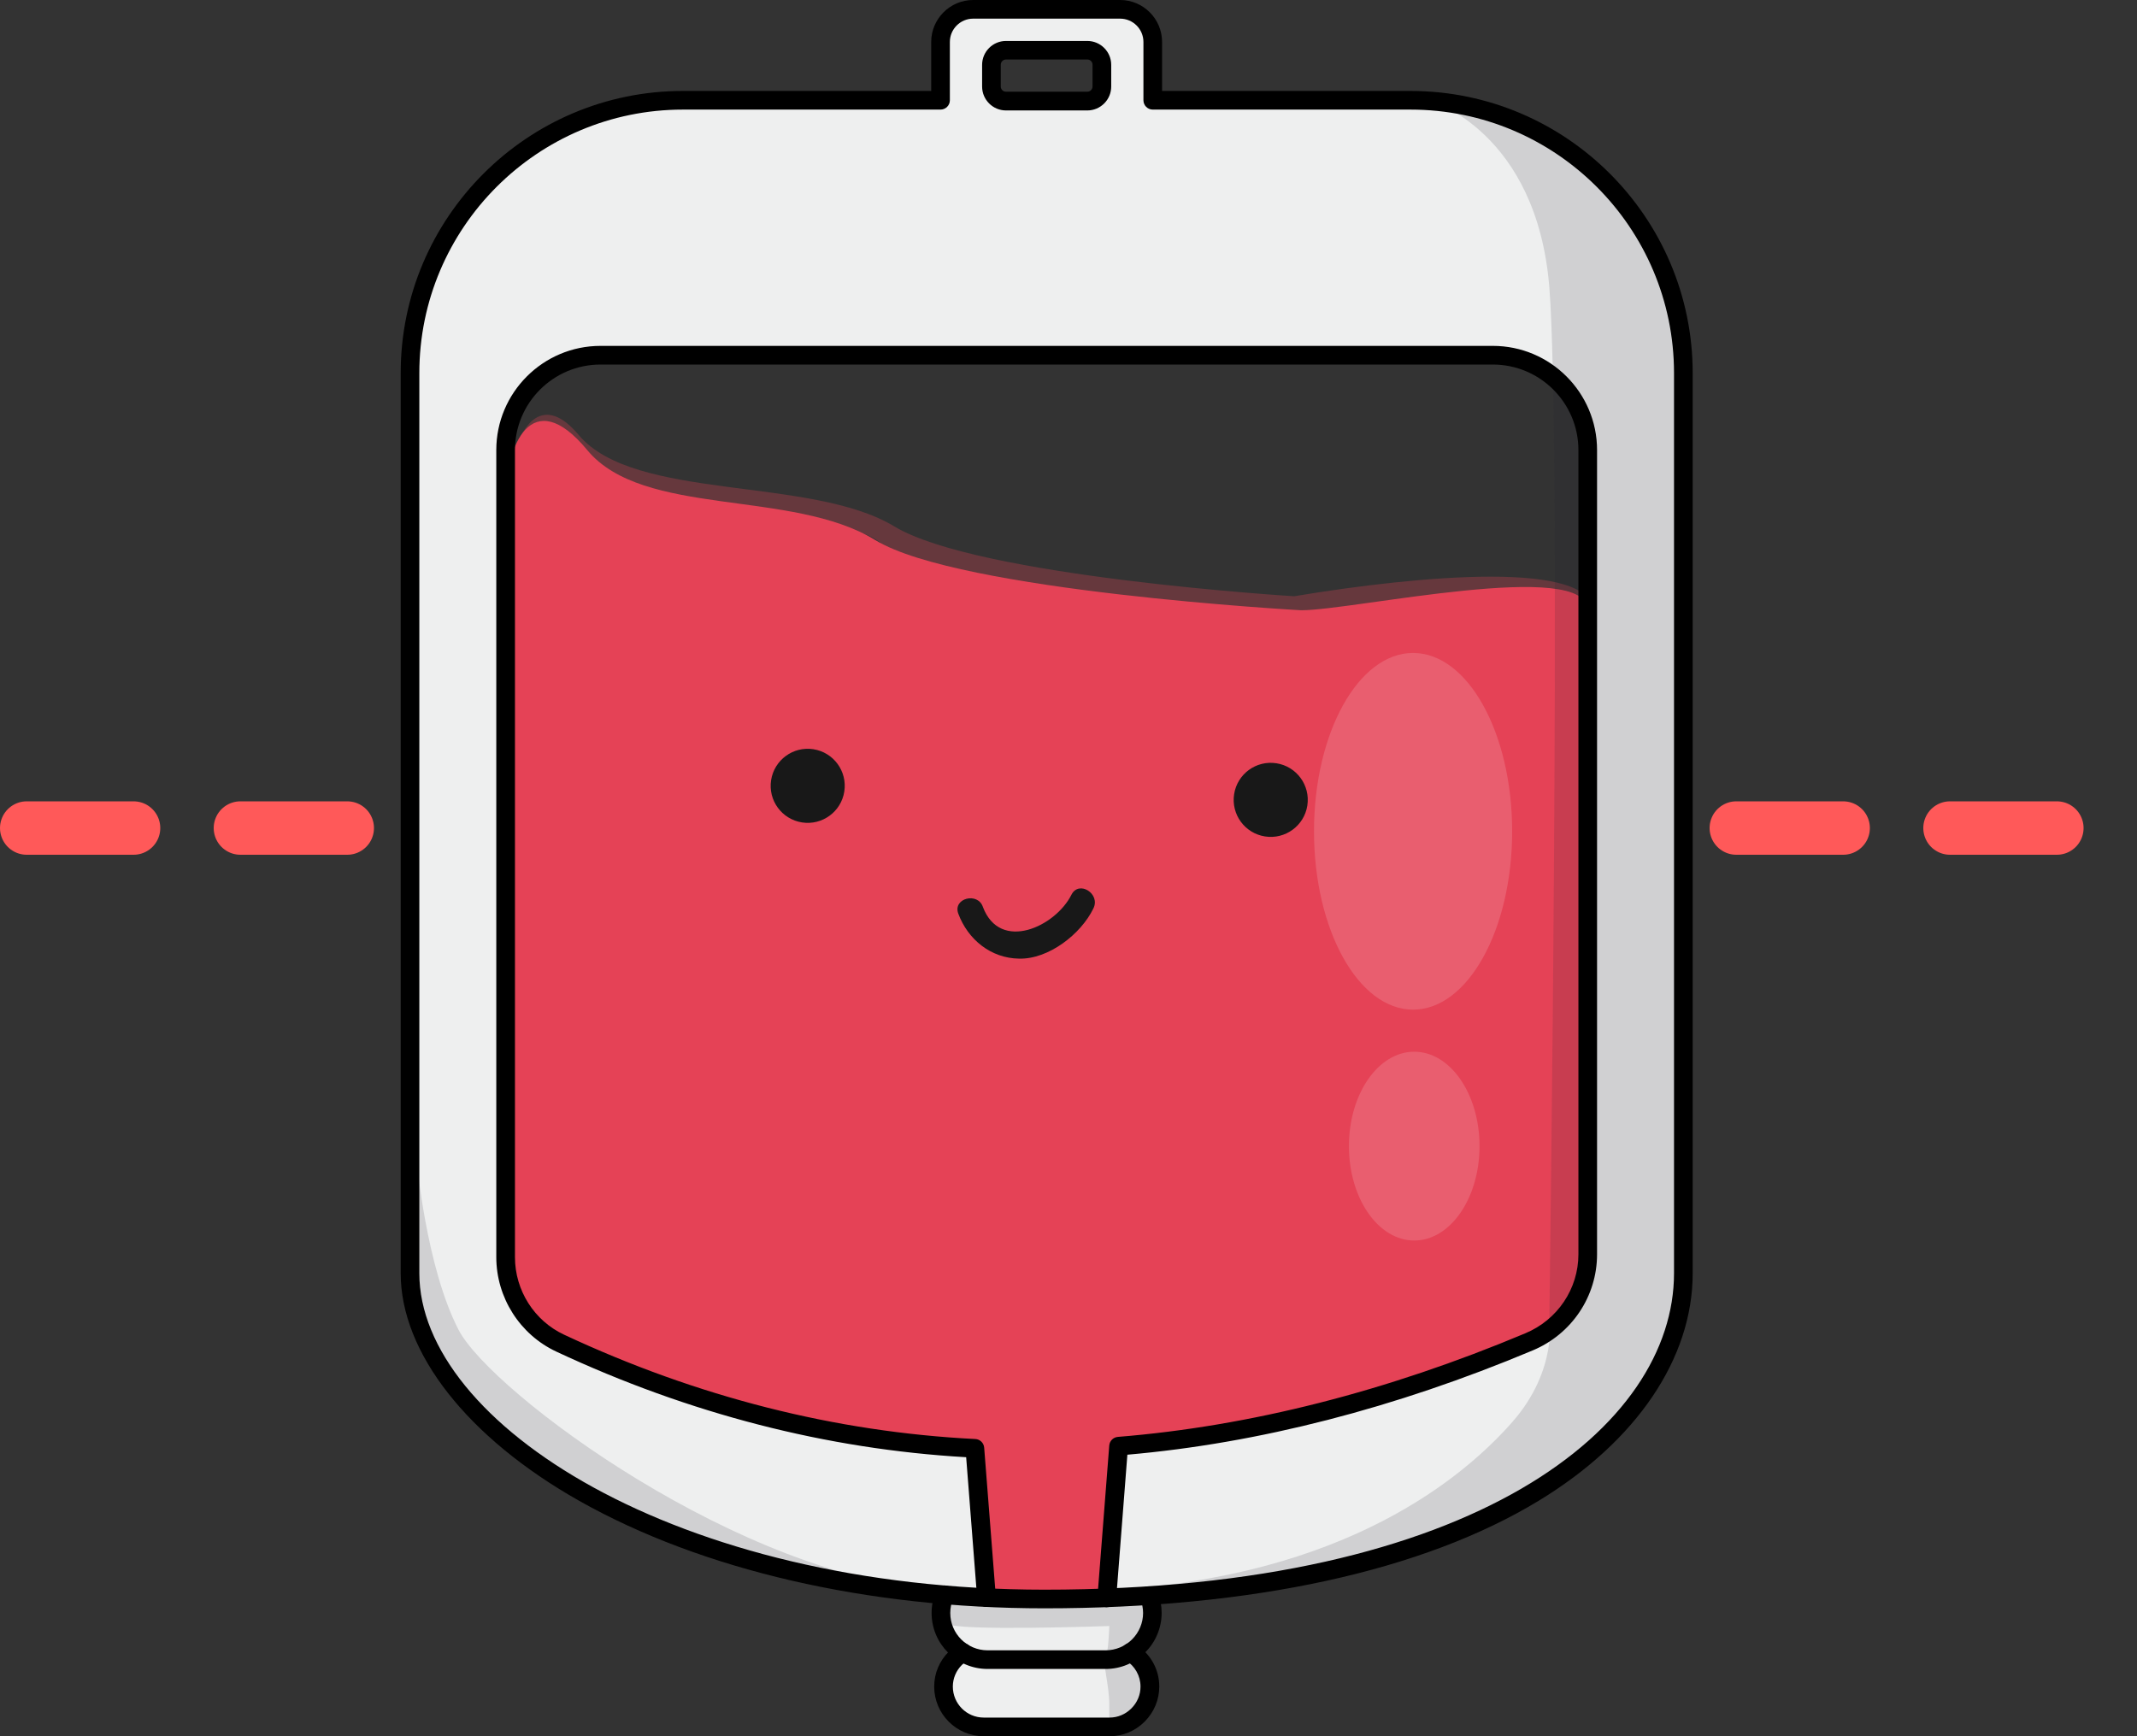 <svg width="80" height="65" viewBox="0 0 80 65" fill="none" xmlns="http://www.w3.org/2000/svg">
<rect x="0" y="0" width="80" height="65" fill="#333333" stroke="none"/>
<line x1="1" y1="31" x2="79" y2="31" stroke="#FF5959" stroke-width="2" stroke-linecap="round" stroke-dasharray="4 4"/>
<rect x="31.87" y="23.006" width="16.105" height="17.638" fill="#E54256"/>
<path d="M59.629 24.487V22.895C59.629 20.965 53.174 21.534 48.447 22.322C48.447 22.322 36.603 21.6 33.479 19.707C30.354 17.815 23.753 18.777 21.661 16.282C19.569 13.787 18.595 18.136 19.181 19.97V20.143C17.205 20.788 15.694 21.691 25.457 20.143C37.661 18.207 31.217 23.225 34.529 22.322C37.842 21.419 39.81 26.035 46.609 24.487C52.048 23.248 52.94 23.971 52.649 24.487C53.977 23.94 59.629 25.904 59.629 24.487Z" fill="#D14254" fill-opacity="0.32"/>
<path d="M35.363 59.709C23.161 58.693 15.349 52.802 15.349 47.668V13.969C15.349 8.329 19.921 3.754 25.564 3.754H35.209V1.572C35.209 0.898 35.758 0.349 36.431 0.349H41.932C42.609 0.349 43.154 0.898 43.154 1.572V3.754H52.803C58.443 3.754 63.017 8.329 63.017 13.969V47.668C63.017 52.854 57.161 58.812 43.014 59.741C42.501 59.772 41.974 59.8 41.432 59.821L41.876 54.139C46.947 53.731 52.069 52.404 57.234 50.239C58.565 49.683 59.438 48.395 59.438 46.956V16.85C59.438 14.891 57.849 13.298 55.886 13.298H22.48C20.518 13.298 18.929 14.891 18.929 16.85V47.068C18.929 48.447 19.725 49.704 20.975 50.288C26.091 52.68 31.263 53.961 36.494 54.223L36.931 59.811C36.4 59.786 35.876 59.751 35.363 59.709ZM41.251 3.241V2.424C41.251 2.123 41.006 1.879 40.703 1.879H37.661C37.36 1.879 37.116 2.123 37.116 2.424V3.241C37.116 3.541 37.36 3.786 37.661 3.786H40.703C41.006 3.786 41.251 3.541 41.251 3.241Z" fill="#EEEFEF"/>
<path d="M43.016 59.741C43.096 59.94 43.141 60.16 43.141 60.387C43.141 60.865 42.946 61.306 42.628 61.62C42.537 61.711 42.436 61.794 42.324 61.861C42.055 62.035 41.734 62.133 41.395 62.133H36.971C36.632 62.133 36.314 62.035 36.045 61.864C35.553 61.557 35.225 61.009 35.225 60.387C35.225 60.146 35.273 59.919 35.364 59.71C35.878 59.752 36.401 59.786 36.932 59.811C37.641 59.846 38.361 59.863 39.097 59.863C39.901 59.863 40.679 59.849 41.434 59.821C41.975 59.8 42.502 59.773 43.016 59.741Z" fill="#EEEFEF"/>
<path d="M43.045 63.142C43.045 63.554 42.878 63.931 42.602 64.207C42.33 64.48 41.956 64.651 41.54 64.651H36.826C35.998 64.651 35.321 63.97 35.321 63.142C35.321 62.73 35.488 62.353 35.764 62.08C35.848 61.996 35.942 61.923 36.044 61.864C36.313 62.035 36.63 62.133 36.969 62.133H41.394C41.733 62.133 42.054 62.035 42.323 61.86C42.756 62.126 43.045 62.601 43.045 63.142Z" fill="#EEEFEF"/>
<path d="M59.438 22.847V46.956C59.438 48.395 58.565 49.684 57.234 50.239C52.069 52.404 46.946 53.731 41.876 54.14L41.432 59.822C40.678 59.849 39.899 59.863 39.096 59.863C38.359 59.863 37.639 59.846 36.931 59.811L36.494 54.224C31.263 53.962 26.091 52.68 20.975 50.288C19.725 49.705 18.928 48.447 18.928 47.068V18.683C18.928 16.724 19.889 14.318 21.984 16.85C24.079 19.382 29.642 18.3 32.771 20.221C35.9 22.142 48.711 22.847 48.711 22.847C50.674 22.847 59.438 20.888 59.438 22.847ZM45.595 31.811C45.595 28.27 42.724 25.399 39.183 25.399C35.642 25.399 32.771 28.27 32.771 31.811C32.771 35.352 35.642 38.222 39.183 38.222C42.724 38.222 45.595 35.352 45.595 31.811Z" fill="#E54256"/>
<path opacity="0.15" d="M53.576 3.778C53.576 3.778 57.533 4.941 58.001 10.763C58.465 16.584 58.001 49.292 58.001 49.292C58.001 49.292 58.35 51.272 56.604 53.249C54.858 55.229 50.433 59.07 41.353 59.535V59.999C41.353 59.999 53.146 59.528 58.64 55.051C63.354 51.209 62.771 48.939 62.771 48.939V11.922C62.774 11.926 61.433 5.06 53.576 3.778Z" fill="#232533"/>
<path opacity="0.15" d="M15.597 43.415C15.597 43.415 15.946 47.431 17.168 49.788C18.391 52.145 27.82 59.13 35.24 59.524C35.24 59.524 22.93 58.826 18.041 52.976C18.041 52.976 15.464 50.315 15.335 48.698" fill="#232533"/>
<path opacity="0.15" d="M35.273 59.681C35.273 59.681 35.185 60.495 35.475 60.788C35.765 61.078 41.527 60.875 41.527 60.875C41.527 60.875 41.499 61.895 41.38 62.07C41.265 62.244 41.527 63.089 41.527 63.816C41.527 64.542 41.527 64.542 41.527 64.542C41.527 64.542 42.166 64.689 42.634 64.165C43.099 63.641 43.13 63.058 43.13 63.058L42.694 61.776C42.694 61.776 42.781 61.34 42.896 60.991C43.011 60.641 42.837 59.915 42.837 59.915" fill="#232533"/>
<path opacity="0.15" d="M52.899 37.799C54.947 37.799 56.608 34.81 56.608 31.122C56.608 27.435 54.947 24.445 52.899 24.445C50.851 24.445 49.191 27.435 49.191 31.122C49.191 34.81 50.851 37.799 52.899 37.799Z" fill="white"/>
<path opacity="0.15" d="M52.943 46.442C54.293 46.442 55.387 44.86 55.387 42.908C55.387 40.956 54.293 39.374 52.943 39.374C51.593 39.374 50.498 40.956 50.498 42.908C50.498 44.86 51.593 46.442 52.943 46.442Z" fill="white"/>
<path d="M39.096 60.212C32.461 60.212 26.276 58.78 21.68 56.186C17.497 53.822 15 50.637 15 47.668V13.969C15 8.144 19.739 3.405 25.564 3.405H34.86V1.571C34.86 0.705 35.566 0 36.431 0H41.932C42.798 0 43.503 0.705 43.503 1.571V3.405H52.803C58.628 3.405 63.367 8.144 63.367 13.969V47.668C63.367 50.853 61.268 53.954 57.612 56.179C53.271 58.819 46.866 60.212 39.096 60.212ZM25.564 4.103C20.123 4.103 15.698 8.528 15.698 13.969V47.668C15.698 53.27 25.309 59.514 39.096 59.514C55.293 59.514 62.668 53.374 62.668 47.668V13.969C62.668 8.528 58.244 4.103 52.803 4.103H43.154C42.962 4.103 42.805 3.946 42.805 3.754V1.571C42.805 1.09 42.414 0.698 41.932 0.698H36.431C35.95 0.698 35.559 1.09 35.559 1.571V3.754C35.559 3.946 35.401 4.103 35.209 4.103H25.564Z" fill="black"/>
<path d="M41.432 60.17C41.422 60.17 41.415 60.17 41.404 60.17C41.212 60.156 41.069 59.989 41.083 59.797L41.526 54.115C41.54 53.944 41.676 53.808 41.848 53.794C46.782 53.396 51.916 52.093 57.098 49.917C58.306 49.414 59.089 48.252 59.089 46.956V16.85C59.089 15.083 57.653 13.648 55.886 13.648H22.48C20.713 13.648 19.278 15.083 19.278 16.85V47.068C19.278 48.307 20 49.449 21.122 49.97C26.101 52.299 31.277 53.612 36.512 53.874C36.686 53.881 36.829 54.021 36.843 54.195L37.28 59.783C37.294 59.975 37.151 60.142 36.959 60.16C36.76 60.174 36.599 60.031 36.581 59.839L36.169 54.555C30.952 54.255 25.791 52.924 20.828 50.602C19.463 49.966 18.579 48.576 18.579 47.064V16.85C18.579 14.699 20.329 12.949 22.48 12.949H55.886C58.037 12.949 59.787 14.699 59.787 16.85V46.956C59.787 48.535 58.837 49.949 57.37 50.56C52.223 52.718 47.121 54.031 42.204 54.461L41.785 59.846C41.767 60.034 41.614 60.17 41.432 60.17Z" fill="black"/>
<path d="M41.395 62.482H36.971C35.815 62.482 34.875 61.543 34.875 60.387C34.875 60.1 34.931 59.825 35.043 59.566C35.12 59.388 35.326 59.308 35.504 59.385C35.682 59.461 35.762 59.667 35.686 59.846C35.612 60.017 35.574 60.198 35.574 60.387C35.574 61.159 36.199 61.784 36.971 61.784H41.395C41.762 61.784 42.122 61.633 42.38 61.375C42.642 61.113 42.792 60.757 42.792 60.387C42.792 60.212 42.757 60.034 42.691 59.87C42.618 59.692 42.705 59.486 42.883 59.416C43.061 59.343 43.267 59.43 43.337 59.608C43.438 59.856 43.487 60.118 43.487 60.383C43.487 60.935 43.264 61.476 42.869 61.864C42.488 62.259 41.951 62.482 41.395 62.482Z" fill="black"/>
<path d="M40.705 4.135H37.66C37.167 4.135 36.766 3.733 36.766 3.241V2.427C36.766 1.935 37.167 1.533 37.66 1.533H40.705C41.197 1.533 41.599 1.935 41.599 2.427V3.241C41.599 3.733 41.197 4.135 40.705 4.135ZM37.66 2.228C37.551 2.228 37.464 2.315 37.464 2.424V3.237C37.464 3.346 37.551 3.433 37.66 3.433H40.705C40.813 3.433 40.9 3.346 40.9 3.237V2.424C40.9 2.315 40.813 2.228 40.705 2.228H37.66Z" fill="black"/>
<path d="M41.54 65H36.826C35.803 65 34.972 64.165 34.972 63.142C34.972 62.646 35.167 62.182 35.52 61.833C35.625 61.728 35.74 61.637 35.869 61.564C36.037 61.466 36.25 61.522 36.348 61.689C36.445 61.857 36.389 62.07 36.222 62.168C36.145 62.213 36.075 62.266 36.012 62.328C35.792 62.545 35.67 62.835 35.67 63.142C35.67 63.781 36.187 64.302 36.826 64.302H41.54C41.844 64.302 42.134 64.179 42.354 63.959C42.574 63.739 42.696 63.45 42.696 63.142C42.696 62.741 42.487 62.37 42.141 62.157C41.977 62.056 41.925 61.843 42.026 61.675C42.127 61.511 42.34 61.459 42.508 61.56C43.066 61.903 43.398 62.493 43.398 63.139C43.398 63.635 43.203 64.099 42.853 64.452C42.497 64.808 42.033 65 41.54 65Z" fill="black"/>
<path d="M30.024 30.79C30.781 30.907 31.49 30.389 31.607 29.633C31.725 28.876 31.207 28.167 30.45 28.049C29.693 27.932 28.985 28.45 28.867 29.207C28.749 29.963 29.267 30.672 30.024 30.79Z" fill="#181818"/>
<path d="M35.872 34.199C36.235 35.181 37.101 35.875 38.149 35.889C39.252 35.919 40.467 34.97 40.929 34.015C41.212 33.464 40.394 32.943 40.111 33.494C39.518 34.688 37.443 35.659 36.797 33.958C36.61 33.386 35.666 33.622 35.872 34.199Z" fill="#181818"/>
<path d="M47.357 31.315C48.114 31.433 48.823 30.915 48.941 30.158C49.058 29.401 48.54 28.692 47.783 28.575C47.026 28.457 46.318 28.975 46.2 29.732C46.082 30.489 46.6 31.197 47.357 31.315Z" fill="#181818"/>
</svg>
